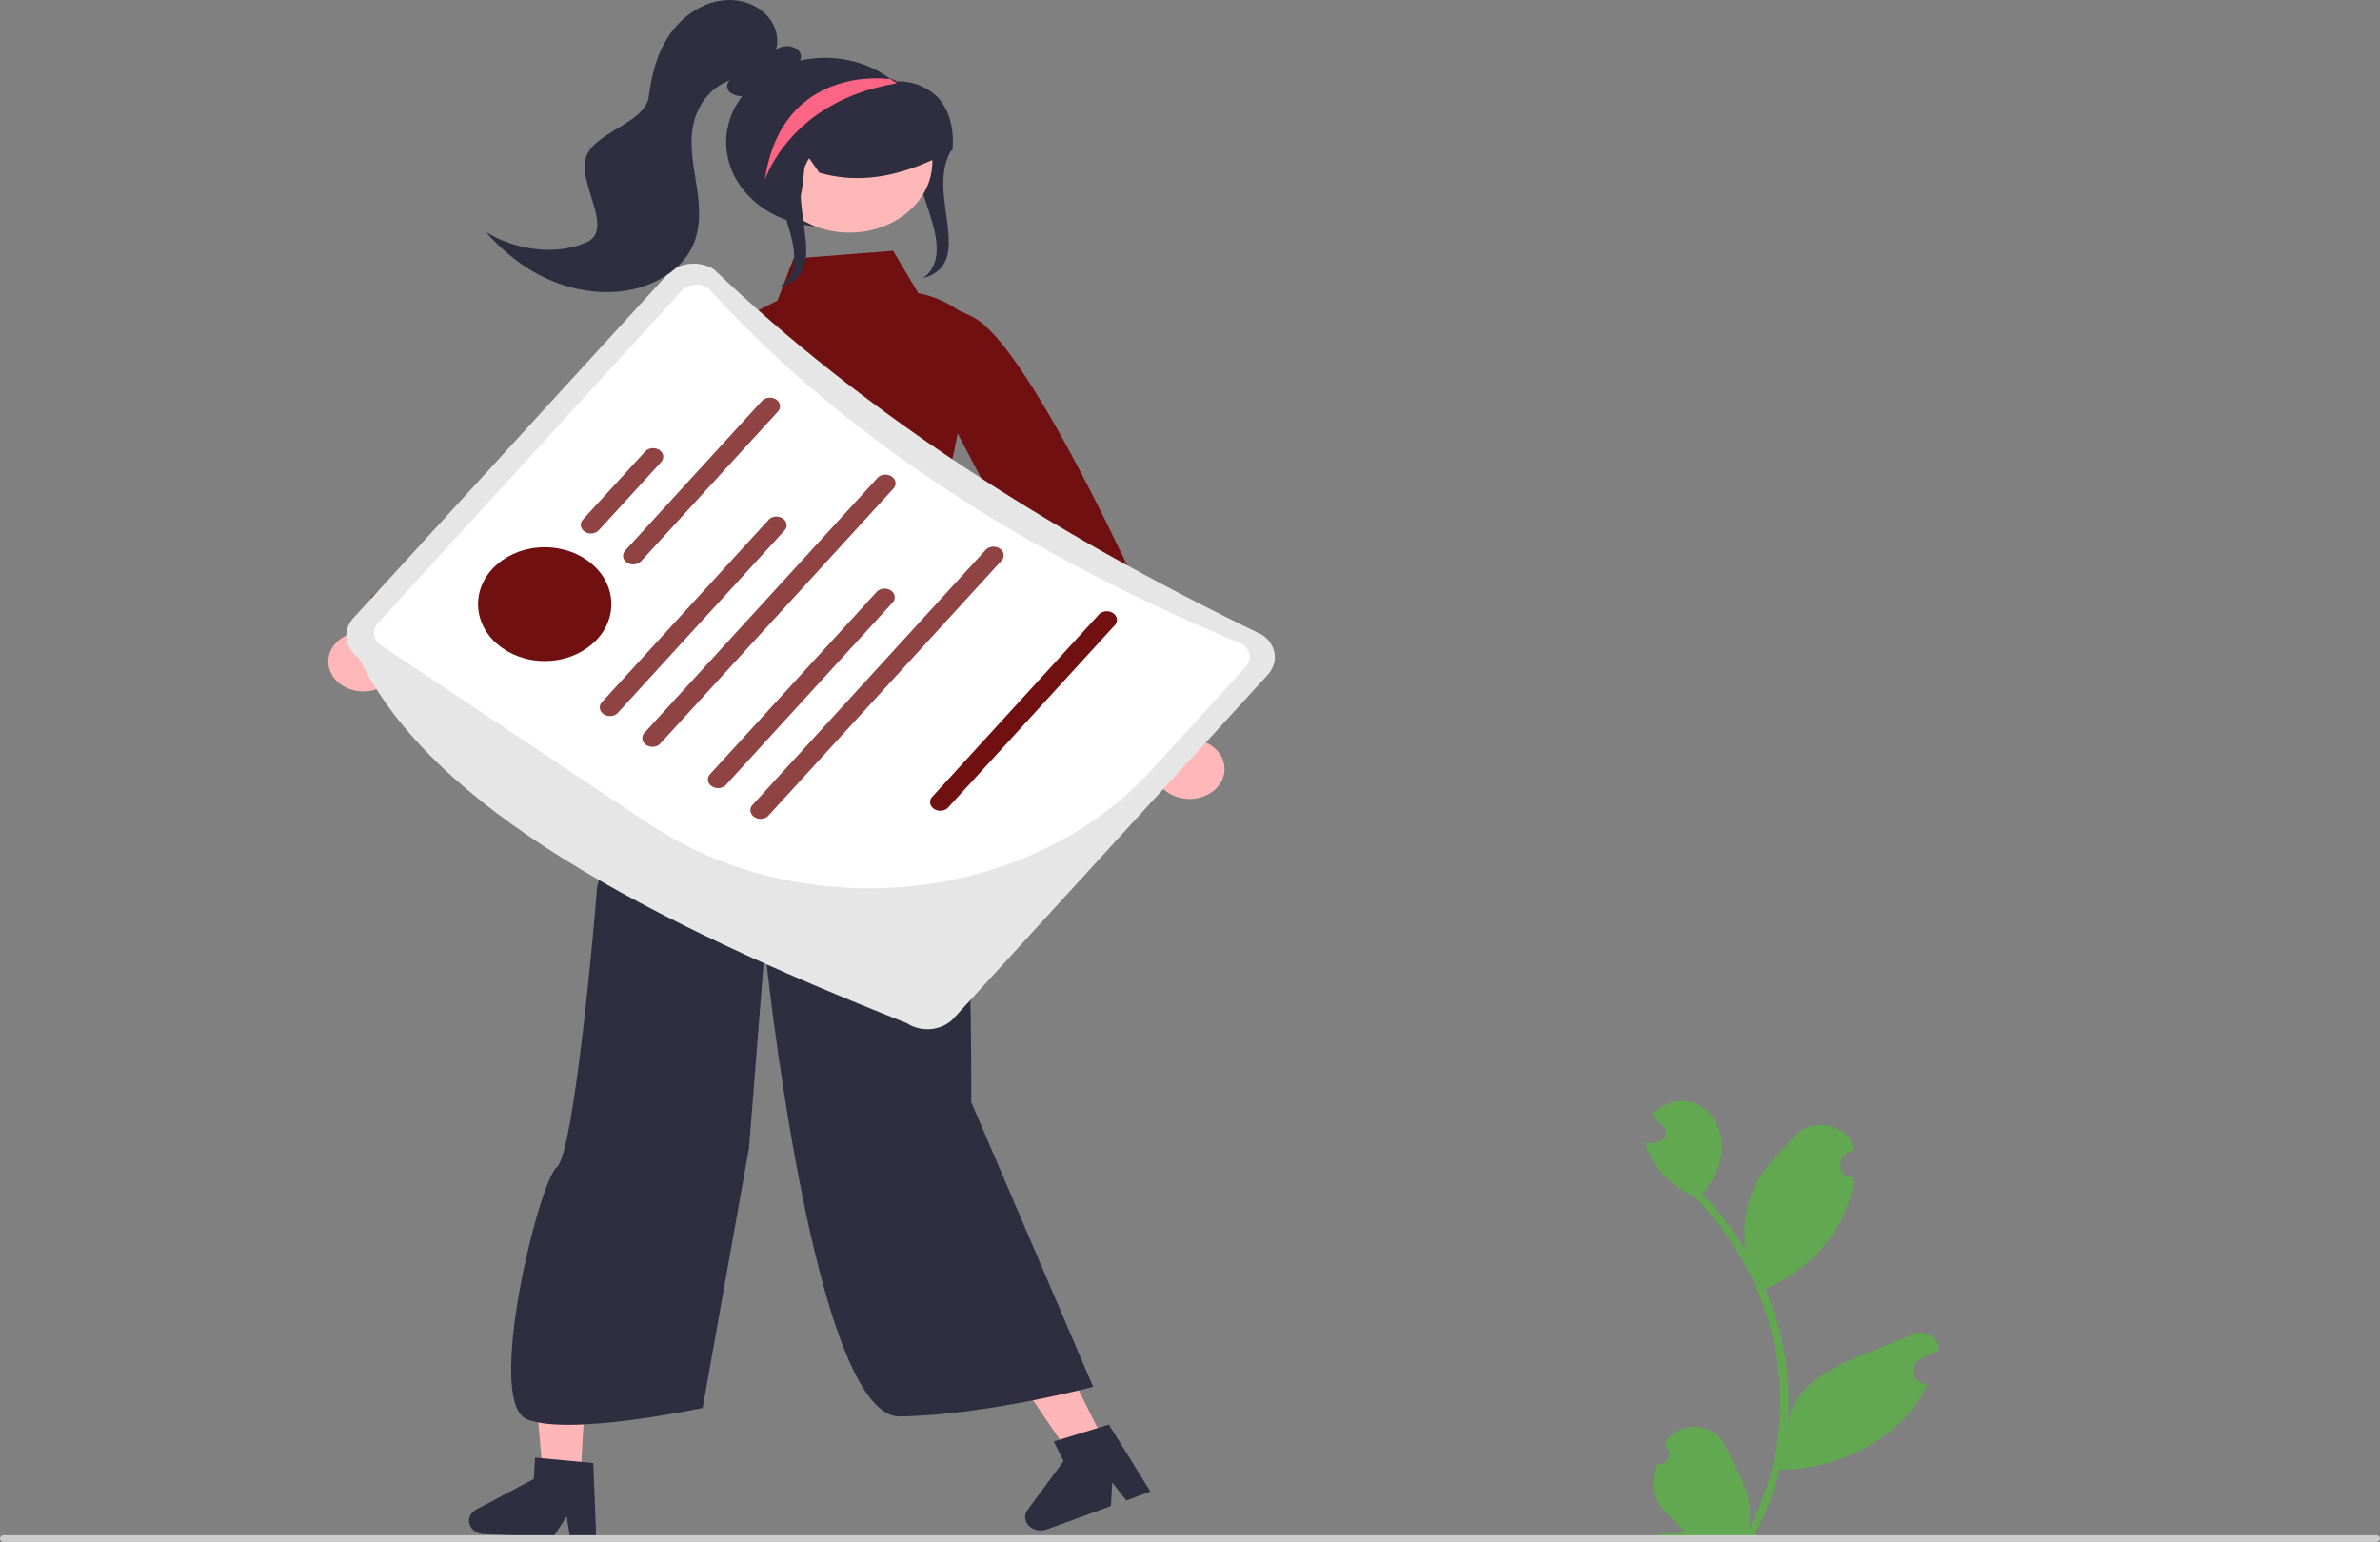 <svg width="321" height="208" viewBox="0 0 321 208" fill="none" xmlns="http://www.w3.org/2000/svg">
<rect x="0" y="0" width="321" height="208" fill="#808080" stroke="none"/>
<g clip-path="url(#clip0_156_477)">
<path d="M128.453 20.063C124.542 25.817 131.906 35.511 124.484 37.524L125.095 37.002C129.575 32.296 120.212 22.336 124.692 17.63C125.388 16.939 125.985 16.181 126.472 15.37" fill="#2F2E41"/>
<path d="M165.079 104.47C165.207 103.895 165.186 103.302 165.017 102.734C164.848 102.166 164.535 101.636 164.1 101.183C163.666 100.729 163.12 100.362 162.501 100.108C161.883 99.854 161.207 99.719 160.521 99.713L150.853 75.728L145.502 81.553L155.724 103.963C155.787 104.949 156.271 105.88 157.085 106.58C157.898 107.281 158.984 107.703 160.137 107.765C161.291 107.828 162.431 107.527 163.341 106.919C164.252 106.312 164.87 105.441 165.079 104.47Z" fill="#FFB8B8"/>
<path d="M122.584 46.563C122.584 46.563 122.284 37.881 131.375 42.854C140.467 47.828 160.262 94.418 160.262 94.418L150.411 98.969L128.048 56.334L122.584 46.563Z" fill="#701010"/>
<path d="M149.407 195.367L144.867 197.023L135.224 182.858L141.924 180.413L149.407 195.367Z" fill="#FFB6B6"/>
<path d="M155.164 201.209L151.908 202.397L150.014 199.985L149.839 203.153L141.204 206.304C140.79 206.455 140.331 206.489 139.892 206.401C139.454 206.313 139.06 206.108 138.768 205.815C138.476 205.523 138.301 205.158 138.269 204.775C138.237 204.392 138.349 204.01 138.589 203.684L143.45 197.101L142.122 194.448L149.56 192.171L155.164 201.209Z" fill="#2F2E41"/>
<path d="M78.24 200.172L73.309 199.966L71.892 183.626L79.17 183.93L78.24 200.172Z" fill="#FFB6B6"/>
<path d="M80.425 207.576L76.889 207.428L76.421 204.551L74.641 207.335L65.262 206.943C64.813 206.924 64.382 206.783 64.033 206.541C63.684 206.298 63.435 205.967 63.322 205.595C63.209 205.222 63.238 204.829 63.406 204.473C63.573 204.116 63.87 203.814 64.252 203.611L71.995 199.507L72.16 196.624L80.015 197.355L80.425 207.576Z" fill="#2F2E41"/>
<path d="M223.529 197.568C223.856 197.578 224.179 197.502 224.453 197.351C224.727 197.199 224.941 196.979 225.064 196.721C225.187 196.462 225.214 196.178 225.142 195.906C225.069 195.633 224.9 195.387 224.658 195.199C224.617 195.063 224.587 194.966 224.545 194.829C224.85 194.149 225.386 193.562 226.084 193.143C226.782 192.725 227.611 192.494 228.464 192.48C229.316 192.466 230.155 192.67 230.871 193.066C231.587 193.462 232.149 194.031 232.484 194.701C234.415 198.462 236.903 202.351 235.734 206.52C243.603 191.918 240.67 173.859 228.662 161.525C225.364 160.008 222.674 157.288 221.947 154.11C223.576 154.566 225.587 153.422 224.35 151.971C223.815 151.417 223.274 150.868 222.739 150.314C228.844 144.654 236.292 153.411 229.587 161.037C231.835 163.397 233.787 165.951 235.412 168.657C235.012 165.773 235.419 162.848 236.6 160.124C237.8 157.584 240.078 155.435 242.08 153.232C244.515 150.547 249.6 151.735 249.97 155.114C247.703 155.771 247.438 158.578 250.044 158.941C249.433 165.237 244.685 171.057 238.087 173.87C240.601 179.715 241.626 185.95 241.095 192.16C242.184 184.899 251.281 183.065 257.62 180.13C258.023 179.905 258.494 179.785 258.976 179.784C259.458 179.784 259.929 179.903 260.333 180.127C260.737 180.351 261.055 180.671 261.25 181.048C261.445 181.424 261.507 181.84 261.429 182.246C260.553 182.559 259.715 182.945 258.929 183.399C258.56 183.615 258.279 183.923 258.123 184.281C257.968 184.639 257.946 185.029 258.06 185.398C258.175 185.767 258.42 186.097 258.762 186.342C259.105 186.587 259.528 186.736 259.973 186.768C256.837 193.582 248.585 198.208 240.056 198.251C239.271 201.299 238.116 204.269 236.612 207.113L223.954 207.216C223.908 207.096 223.865 206.973 223.823 206.853C224.995 206.906 226.171 206.837 227.323 206.646C224.189 203.537 221.774 201.958 223.529 197.568Z" fill="#62A850"/>
<path d="M90.697 93.956C90.697 93.956 80.669 117.293 80.507 119.904C80.345 122.516 77.485 155.54 75.087 157.458C72.689 159.377 65.356 189.126 71.061 191.453C76.767 193.78 94.767 189.925 94.767 189.925L101.029 154.785L103.156 127.863C103.156 127.863 109.633 191.259 121.378 191.072C133.124 190.886 147.437 187.066 147.437 187.066L130.997 148.673C130.997 148.673 131.229 103.221 127.419 94.053C123.608 84.886 90.697 93.956 90.697 93.956Z" fill="#2F2E41"/>
<path d="M120.452 33.832L107.023 34.882L104.859 40.553C104.859 40.553 93.621 45.824 96.109 48.219C98.598 50.613 95.553 66.75 95.553 66.75L96.24 79.848C96.24 79.848 95.502 88.923 93.291 91.014C91.08 93.105 85.296 98.232 89.383 95.779C103.713 87.178 128.761 94.436 128.761 94.436L125.182 75.719C125.182 75.719 133.31 45.077 130.103 42.489C126.895 39.901 123.869 39.574 123.869 39.574L120.452 33.832Z" fill="#701010"/>
<path d="M49.887 93.199C50.562 93.091 51.201 92.859 51.759 92.518C52.317 92.177 52.781 91.736 53.118 91.225C53.455 90.715 53.656 90.147 53.709 89.563C53.761 88.978 53.662 88.391 53.42 87.843L76.07 71.433L67.771 69.294L47.039 85.572C45.987 85.981 45.148 86.704 44.679 87.606C44.21 88.508 44.145 89.526 44.496 90.466C44.847 91.406 45.59 92.203 46.584 92.707C47.577 93.211 48.752 93.386 49.887 93.199Z" fill="#FFB8B8"/>
<path d="M107.41 50.275C107.41 50.275 111.872 42.47 101.189 43.803C90.505 45.137 49.991 80.625 49.991 80.625L56.771 88.238L97.717 57.256L107.41 50.275Z" fill="#701010"/>
<path d="M90.012 37.036L47.653 83.377C46.92 84.182 46.591 85.201 46.737 86.213C46.883 87.224 47.492 88.145 48.432 88.773C58.269 109.169 87.698 124.294 122.316 138.022C123.258 138.648 124.452 138.93 125.637 138.805C126.821 138.681 127.9 138.16 128.635 137.357L170.994 91.016C171.727 90.212 172.057 89.192 171.911 88.18C171.765 87.169 171.155 86.248 170.215 85.62C141.163 71.611 116.193 55.381 96.33 36.371C95.388 35.745 94.195 35.464 93.01 35.589C91.826 35.713 90.748 36.234 90.012 37.036Z" fill="#E6E6E6"/>
<path d="M168.021 89.961L155.127 104.067C147.251 112.632 135.726 118.187 123.069 119.519C110.413 120.851 97.653 117.852 87.577 111.176L51.444 87.091C50.909 86.734 50.561 86.21 50.477 85.635C50.394 85.059 50.581 84.479 50.997 84.021L91.929 39.241C92.348 38.785 92.962 38.489 93.636 38.418C94.31 38.348 94.989 38.509 95.524 38.866C113.803 59.021 138.27 74.706 167.578 86.894C168.112 87.251 168.459 87.774 168.542 88.349C168.625 88.924 168.437 89.504 168.021 89.961Z" fill="white"/>
<path d="M89.167 62.334L80.77 71.52C80.547 71.764 80.22 71.922 79.861 71.959C79.502 71.997 79.14 71.911 78.855 71.721C78.57 71.531 78.385 71.252 78.34 70.946C78.296 70.639 78.396 70.33 78.618 70.086L87.015 60.9C87.125 60.779 87.262 60.678 87.418 60.602C87.574 60.527 87.746 60.478 87.924 60.459C88.102 60.441 88.283 60.452 88.456 60.493C88.628 60.534 88.79 60.603 88.931 60.697C89.073 60.792 89.191 60.909 89.279 61.042C89.368 61.175 89.424 61.322 89.446 61.474C89.468 61.626 89.455 61.78 89.407 61.928C89.359 62.075 89.277 62.213 89.167 62.334Z" fill="#8F4343"/>
<path d="M104.917 55.52L86.477 75.694C86.366 75.815 86.229 75.916 86.073 75.991C85.917 76.066 85.746 76.115 85.568 76.134C85.39 76.152 85.209 76.141 85.037 76.1C84.864 76.059 84.702 75.99 84.561 75.896C84.42 75.802 84.302 75.684 84.213 75.551C84.125 75.418 84.068 75.271 84.046 75.12C84.025 74.968 84.038 74.814 84.086 74.666C84.133 74.519 84.215 74.381 84.325 74.26L102.765 54.086C102.876 53.965 103.013 53.864 103.169 53.788C103.325 53.712 103.497 53.663 103.675 53.645C103.853 53.626 104.033 53.637 104.206 53.678C104.379 53.719 104.541 53.788 104.682 53.883C104.824 53.977 104.942 54.094 105.03 54.227C105.119 54.361 105.175 54.508 105.197 54.66C105.219 54.812 105.205 54.966 105.157 55.114C105.109 55.261 105.028 55.399 104.917 55.52Z" fill="#8F4343"/>
<path d="M73.466 89.17C78.43 89.17 82.455 85.734 82.455 81.494C82.455 77.255 78.43 73.819 73.466 73.819C68.502 73.819 64.478 77.255 64.478 81.494C64.478 85.734 68.502 89.17 73.466 89.17Z" fill="#701010"/>
<path d="M105.896 71.464L83.248 96.242C83.011 96.448 82.694 96.572 82.358 96.591C82.021 96.61 81.688 96.522 81.422 96.345C81.156 96.168 80.976 95.913 80.916 95.63C80.856 95.346 80.92 95.054 81.096 94.808L103.744 70.03C103.981 69.825 104.297 69.701 104.634 69.681C104.971 69.662 105.304 69.75 105.57 69.927C105.836 70.105 106.016 70.359 106.076 70.643C106.136 70.926 106.072 71.219 105.896 71.464Z" fill="#8F4343"/>
<path d="M120.589 65.807L88.977 100.391C88.74 100.597 88.424 100.721 88.087 100.74C87.751 100.759 87.418 100.671 87.152 100.494C86.886 100.317 86.706 100.062 86.645 99.778C86.585 99.495 86.649 99.203 86.825 98.957L118.437 64.373C118.674 64.167 118.99 64.043 119.327 64.024C119.663 64.005 119.996 64.093 120.262 64.27C120.528 64.447 120.708 64.702 120.769 64.985C120.829 65.269 120.765 65.561 120.589 65.807Z" fill="#8F4343"/>
<path d="M120.479 81.184L97.83 105.963C97.594 106.168 97.277 106.292 96.941 106.311C96.604 106.33 96.271 106.243 96.005 106.065C95.739 105.888 95.559 105.634 95.499 105.35C95.439 105.067 95.503 104.774 95.679 104.528L118.327 79.75C118.564 79.545 118.88 79.421 119.217 79.402C119.554 79.383 119.887 79.47 120.152 79.648C120.418 79.825 120.599 80.079 120.659 80.363C120.719 80.646 120.655 80.939 120.479 81.184Z" fill="#8F4343"/>
<path d="M150.447 84.24L127.798 109.018C127.562 109.224 127.245 109.348 126.908 109.367C126.572 109.386 126.239 109.298 125.973 109.121C125.707 108.944 125.527 108.689 125.467 108.406C125.406 108.122 125.47 107.83 125.647 107.584L148.295 82.806C148.531 82.6 148.848 82.477 149.185 82.457C149.521 82.439 149.854 82.526 150.12 82.703C150.386 82.88 150.566 83.135 150.627 83.419C150.687 83.702 150.623 83.995 150.447 84.24Z" fill="#701010"/>
<path d="M135.172 75.527L103.56 110.111C103.323 110.317 103.007 110.441 102.67 110.46C102.333 110.479 102 110.392 101.735 110.214C101.469 110.037 101.288 109.782 101.228 109.499C101.168 109.216 101.232 108.923 101.408 108.677L133.02 74.093C133.256 73.888 133.573 73.764 133.91 73.745C134.246 73.726 134.579 73.813 134.845 73.99C135.111 74.168 135.291 74.422 135.351 74.706C135.412 74.989 135.348 75.282 135.172 75.527Z" fill="#8F4343"/>
<path d="M97.937 19.191C97.936 21.055 98.472 22.892 99.496 24.538C100.52 26.185 102.002 27.592 103.811 28.636C105.621 29.679 107.703 30.327 109.874 30.523C112.046 30.719 114.24 30.457 116.265 29.76C118.29 29.062 120.084 27.951 121.488 26.524C122.893 25.096 123.866 23.396 124.322 21.572C124.777 19.749 124.702 17.858 124.102 16.065C123.502 14.272 122.396 12.633 120.881 11.29L120.817 11.235C120.71 11.14 120.603 11.044 120.491 10.953C120.49 10.953 120.49 10.953 120.489 10.953C120.488 10.952 120.488 10.952 120.487 10.951C120.487 10.951 120.486 10.951 120.486 10.95C120.486 10.95 120.486 10.949 120.486 10.948C120.347 10.839 120.208 10.73 120.064 10.625C118.137 9.182 115.763 8.244 113.227 7.923C110.692 7.602 108.101 7.912 105.767 8.816C103.432 9.72 101.452 11.179 100.063 13.019C98.675 14.859 97.936 17.002 97.937 19.191Z" fill="#2F2E41"/>
<path d="M114.563 31.378C120.74 31.378 125.748 27.102 125.748 21.827C125.748 16.551 120.74 12.275 114.563 12.275C108.385 12.275 103.377 16.551 103.377 21.827C103.377 27.102 108.385 31.378 114.563 31.378Z" fill="#FFB8B8"/>
<path d="M102.638 24.372C101.545 20.165 103.125 15.451 106.571 12.642C108.304 11.257 110.459 10.318 112.789 9.932C115.119 9.546 117.529 9.73 119.743 10.462C120.024 10.559 120.305 10.665 120.581 10.775L120.71 10.827V10.843C120.735 10.858 120.759 10.873 120.784 10.889C120.836 10.931 120.9 10.961 120.969 10.976C121.94 10.954 122.906 11.108 123.803 11.428C124.699 11.747 125.507 12.224 126.173 12.829C127.906 14.435 128.723 17.031 128.472 20.138L128.465 20.235L128.368 20.287C127.055 20.997 125.693 21.638 124.289 22.207C119.379 24.179 114.896 24.544 110.587 23.323L110.508 23.3L108.7 20.712C108.329 22.497 108.527 28.418 106.397 28.739L102.685 24.551L102.638 24.372Z" fill="#2F2E41"/>
<path d="M79.092 32.689C82.899 31.011 78.003 24.922 78.987 21.362C79.971 17.802 87.055 16.657 87.506 13.019C87.957 9.381 89.019 5.63 91.829 2.869C93.626 1.106 96.272 -0.196 98.997 0.024C99.919 0.099 100.811 0.343 101.613 0.739C102.415 1.134 103.108 1.673 103.644 2.318C104.18 2.963 104.547 3.699 104.719 4.476C104.892 5.253 104.867 6.052 104.646 6.82C105.421 5.882 107.429 6.085 107.926 7.153C108.368 8.102 107.392 9.252 106.243 9.336C104.74 10.921 103.019 12.603 100.664 12.923C100.289 12.997 99.899 12.996 99.524 12.922C99.149 12.848 98.799 12.703 98.499 12.496C97.945 12.042 97.902 11.134 98.559 10.794C95.6 11.798 93.865 14.53 93.426 17.224C92.987 19.917 93.594 22.642 93.994 25.339C94.395 28.037 94.567 30.875 93.329 33.38C91.865 36.339 88.496 38.461 84.819 39.141C81.142 39.821 77.226 39.156 73.898 37.658C70.57 36.16 67.794 33.873 65.527 31.309C69.433 33.678 74.836 34.565 79.092 32.689Z" fill="#2F2E41"/>
<path d="M109.22 21.209C105.309 26.962 112.673 36.657 105.251 38.67L105.862 38.148C110.342 33.442 100.979 23.482 105.459 18.776C106.155 18.085 106.752 17.327 107.239 16.516" fill="#2F2E41"/>
<path d="M103.161 24.285C103.161 24.285 106.474 13.723 120.678 11.286C120.694 11.281 120.747 11.263 120.817 11.235C120.859 11.213 120.913 11.19 120.966 11.167C120.806 11.09 120.651 11.021 120.491 10.953L120.489 10.953L120.487 10.951L120.486 10.95L120.486 10.948C120.347 10.839 120.208 10.73 120.064 10.625L119.659 10.639C119.659 10.639 105.407 8.711 103.161 24.285Z" fill="#FD6584"/>
<path d="M2.36903e-06 207.545C-0 207.605 0.013 207.664 0.04 207.72C0.067 207.775 0.106 207.825 0.155 207.867C0.205 207.91 0.264 207.943 0.328 207.966C0.393 207.989 0.462 208 0.532 208H320.468C320.609 208 320.744 207.952 320.844 207.867C320.944 207.782 321 207.666 321 207.545C321 207.425 320.944 207.309 320.844 207.224C320.744 207.139 320.609 207.091 320.468 207.091H0.532C0.462 207.091 0.393 207.102 0.328 207.125C0.264 207.148 0.205 207.181 0.155 207.224C0.106 207.266 0.067 207.316 0.04 207.371C0.013 207.427 -0 207.486 2.36903e-06 207.545Z" fill="#CCCCCC"/>
</g>
<defs>
<clipPath id="clip0_156_477">
<rect width="321" height="208" fill="white"/>
</clipPath>
</defs>
</svg>
